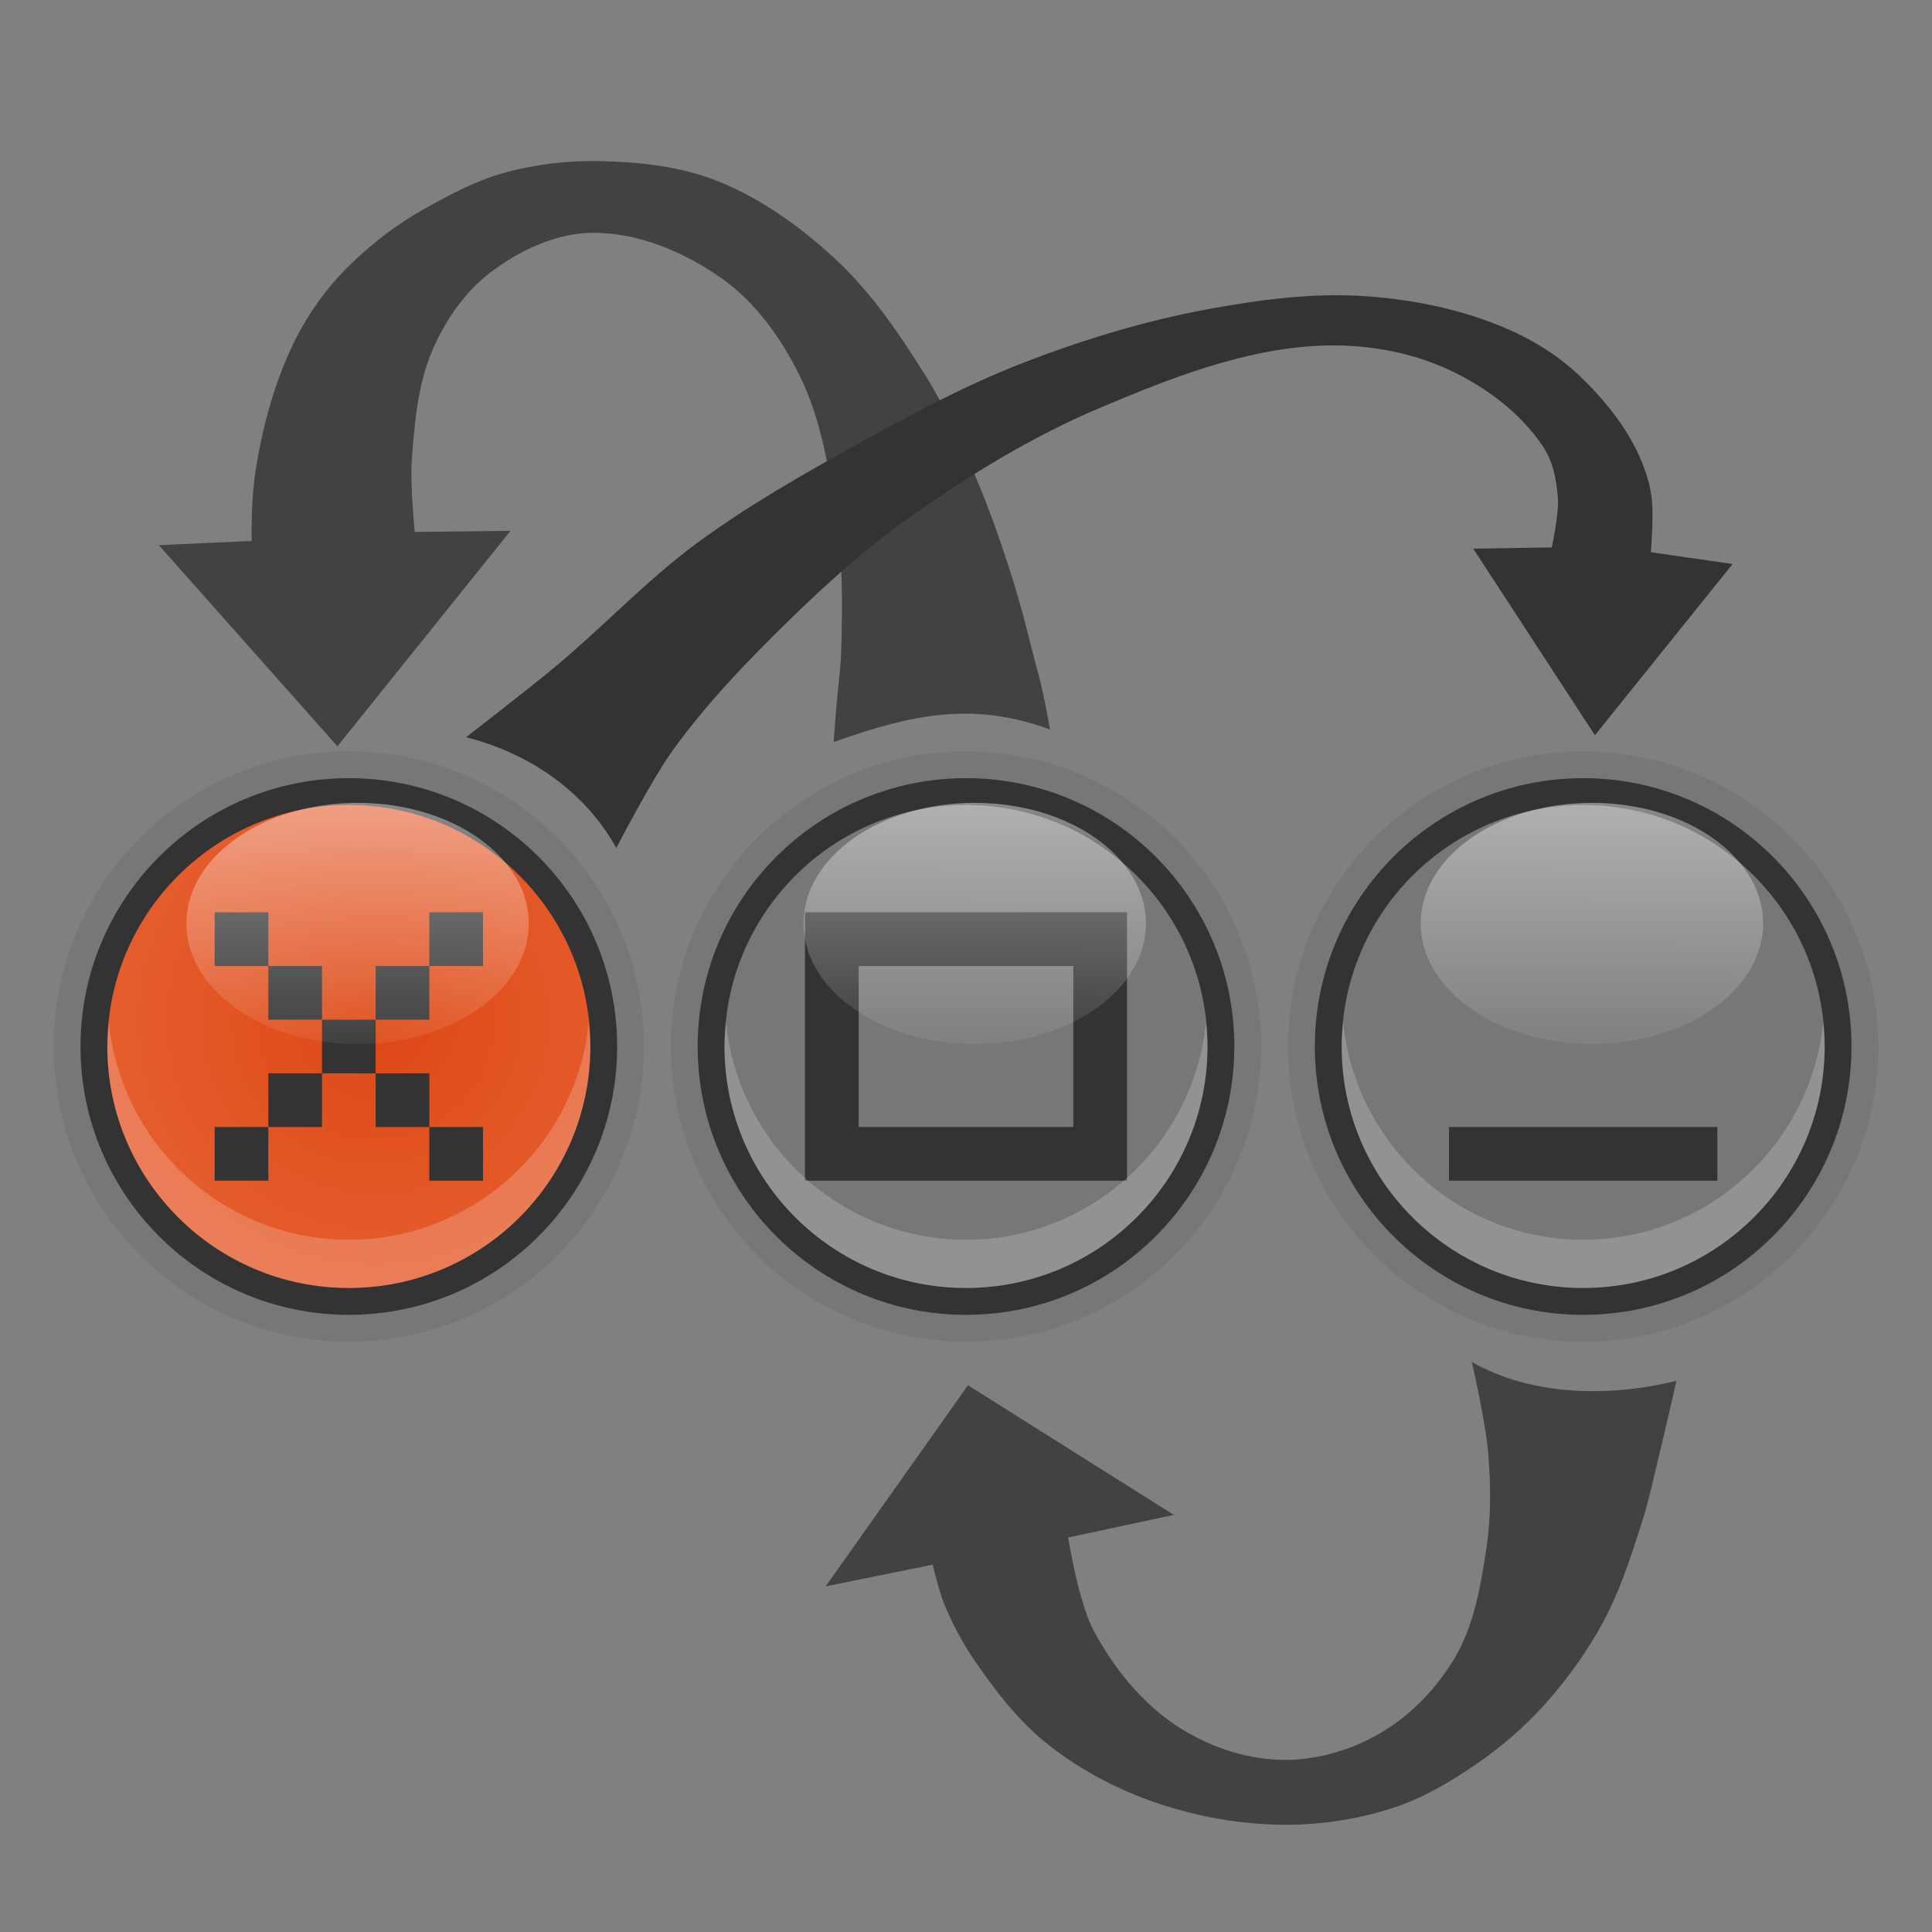<?xml version="1.0" encoding="UTF-8" standalone="no"?>
<!-- Created with Inkscape (http://www.inkscape.org/) -->

<svg
   xmlns:dc="http://purl.org/dc/elements/1.1/"
   xmlns:cc="http://creativecommons.org/ns#"
   xmlns:rdf="http://www.w3.org/1999/02/22-rdf-syntax-ns#"
   xmlns:svg="http://www.w3.org/2000/svg"
   xmlns="http://www.w3.org/2000/svg"
   xmlns:xlink="http://www.w3.org/1999/xlink"
   xmlns:sodipodi="http://sodipodi.sourceforge.net/DTD/sodipodi-0.dtd"
   xmlns:inkscape="http://www.inkscape.org/namespaces/inkscape"
   width="36"
   height="36"
   id="svg2985"
   version="1.1"
   inkscape:version="0.48.4 r9939"
   sodipodi:docname="appearance-settings-window-controls-dark_36.svg">
  <rect width="100%" height="100%" fill="#808080" stroke="none"/>
  <defs
     id="defs2987">
    <linearGradient
       id="linearGradient3765">
      <stop
         style="stop-color:#dd4814;stop-opacity:1;"
         offset="0"
         id="stop3767" />
      <stop
         style="stop-color:#e96638;stop-opacity:1;"
         offset="1"
         id="stop3769" />
    </linearGradient>
    <radialGradient
       inkscape:collect="always"
       xlink:href="#linearGradient3765"
       id="radialGradient3771"
       cx="6.942"
       cy="46.951"
       fx="6.942"
       fy="46.951"
       r="4.5"
       gradientUnits="userSpaceOnUse"
       gradientTransform="matrix(1.556,-7.1625803e-7,6.6706172e-7,1.556,-3.798,-26.035)" />
    <linearGradient
       y2="1010.464"
       x2="492.76"
       y1="1003.491"
       x1="492.76"
       gradientUnits="userSpaceOnUse"
       id="linearGradient5575"
       xlink:href="#linearGradient4241"
       inkscape:collect="always" />
    <linearGradient
       inkscape:collect="always"
       id="linearGradient4241">
      <stop
         style="stop-color:#ffffff;stop-opacity:1;"
         offset="0"
         id="stop4243" />
      <stop
         style="stop-color:#ffffff;stop-opacity:0;"
         offset="1"
         id="stop4245" />
    </linearGradient>
    <linearGradient
       inkscape:collect="always"
       xlink:href="#linearGradient4241"
       id="linearGradient3819"
       gradientUnits="userSpaceOnUse"
       x1="492.784"
       y1="1002.027"
       x2="492.76"
       y2="1010.464" />
    <linearGradient
       inkscape:collect="always"
       xlink:href="#linearGradient4241"
       id="linearGradient3828"
       gradientUnits="userSpaceOnUse"
       x1="492.784"
       y1="1002.027"
       x2="492.76"
       y2="1010.464" />
    <linearGradient
       inkscape:collect="always"
       xlink:href="#linearGradient4241"
       id="linearGradient3836"
       gradientUnits="userSpaceOnUse"
       x1="492.784"
       y1="1002.027"
       x2="492.76"
       y2="1010.464" />
  </defs>
  <sodipodi:namedview
     id="base"
     pagecolor="#777777"
     bordercolor="#666666"
     borderopacity="1.0"
     inkscape:pageopacity="0.46666667"
     inkscape:pageshadow="2"
     inkscape:zoom="16"
     inkscape:cx="18.07689"
     inkscape:cy="19.879497"
     inkscape:current-layer="layer1"
     showgrid="false"
     inkscape:document-units="px"
     inkscape:grid-bbox="true"
     inkscape:window-width="1366"
     inkscape:window-height="709"
     inkscape:window-x="0"
     inkscape:window-y="27"
     inkscape:window-maximized="1">
    <inkscape:grid
       type="xygrid"
       id="grid2982"
       empspacing="5"
       visible="true"
       enabled="true"
       snapvisiblegridlinesonly="true" />
  </sodipodi:namedview>
  <g
     id="layer1"
     inkscape:label="Layer 1"
     inkscape:groupmode="layer"
     transform="translate(0,-28)">
    <g
       id="g3808"
       transform="translate(37.363,2.24)">
      <path
         transform="matrix(1.375,0,0,2.2,3.137,6.76)"
         d="m -4,17.5 c 0,1.381 -1.791,2.5 -4,2.5 -2.209,0 -4,-1.119 -4,-2.5 0,-1.381 1.791,-2.5 4,-2.5 2.209,0 4,1.119 4,2.5 z"
         sodipodi:ry="2.5"
         sodipodi:rx="4"
         sodipodi:cy="17.5"
         sodipodi:cx="-8"
         id="path3810"
         style="fill:#777777;fill-opacity:1;stroke:none"
         sodipodi:type="arc" />
      <path
         sodipodi:type="arc"
         style="fill:#333333;fill-opacity:1;stroke:none"
         id="path3813"
         sodipodi:cx="-8"
         sodipodi:cy="17.5"
         sodipodi:rx="4"
         sodipodi:ry="2.5"
         d="m -4,17.5 c 0,1.381 -1.791,2.5 -4,2.5 -2.209,0 -4,-1.119 -4,-2.5 0,-1.381 1.791,-2.5 4,-2.5 2.209,0 4,1.119 4,2.5 z"
         transform="matrix(1.25,0,0,2,2.137,10.26)" />
    </g>
    <g
       transform="translate(25.863,2.24)"
       id="g3802">
      <path
         sodipodi:type="arc"
         style="fill:#777777;fill-opacity:1;stroke:none"
         id="path3804"
         sodipodi:cx="-8"
         sodipodi:cy="17.5"
         sodipodi:rx="4"
         sodipodi:ry="2.5"
         d="m -4,17.5 c 0,1.381 -1.791,2.5 -4,2.5 -2.209,0 -4,-1.119 -4,-2.5 0,-1.381 1.791,-2.5 4,-2.5 2.209,0 4,1.119 4,2.5 z"
         transform="matrix(1.375,0,0,2.2,3.137,6.76)" />
      <path
         transform="matrix(1.25,0,0,2,2.137,10.26)"
         d="m -4,17.5 c 0,1.381 -1.791,2.5 -4,2.5 -2.209,0 -4,-1.119 -4,-2.5 0,-1.381 1.791,-2.5 4,-2.5 2.209,0 4,1.119 4,2.5 z"
         sodipodi:ry="2.5"
         sodipodi:rx="4"
         sodipodi:cy="17.5"
         sodipodi:cx="-8"
         id="path3806"
         style="fill:#333333;fill-opacity:1;stroke:none"
         sodipodi:type="arc" />
    </g>
    <g
       id="g3775"
       transform="translate(14.363,2.24)">
      <path
         transform="matrix(1.375,0,0,2.2,3.137,6.76)"
         d="m -4,17.5 c 0,1.381 -1.791,2.5 -4,2.5 -2.209,0 -4,-1.119 -4,-2.5 0,-1.381 1.791,-2.5 4,-2.5 2.209,0 4,1.119 4,2.5 z"
         sodipodi:ry="2.5"
         sodipodi:rx="4"
         sodipodi:cy="17.5"
         sodipodi:cx="-8"
         id="path2991"
         style="fill:#777777;fill-opacity:1;stroke:none"
         sodipodi:type="arc" />
      <path
         sodipodi:type="arc"
         style="fill:#333333;fill-opacity:1;stroke:none"
         id="path3773"
         sodipodi:cx="-8"
         sodipodi:cy="17.5"
         sodipodi:rx="4"
         sodipodi:ry="2.5"
         d="m -4,17.5 c 0,1.381 -1.791,2.5 -4,2.5 -2.209,0 -4,-1.119 -4,-2.5 0,-1.381 1.791,-2.5 4,-2.5 2.209,0 4,1.119 4,2.5 z"
         transform="matrix(1.25,0,0,2,2.137,10.26)" />
    </g>
    <path
       style="fill:#777777;fill-opacity:1;stroke:none"
       d="M 29.5,43 C 27.015,43 25,45.015 25,47.5 25,49.985 27.015,52 29.5,52 31.985,52 34,49.985 34,47.5 34,45.015 31.985,43 29.5,43 z m -2.5,6 5,0 0,1 -5,0 z"
       id="path3829"
       inkscape:connector-curvature="0"
       sodipodi:nodetypes="sssssccccc" />
    <path
       style="fill:#777777;fill-opacity:1;stroke:none"
       d="m 18,43 c -2.485,0 -4.5,2.015 -4.5,4.5 0,2.485 2.015,4.5 4.5,4.5 2.485,0 4.5,-2.015 4.5,-4.5 C 22.5,45.015 20.485,43 18,43 z m -3,2 c 1.875,0 4.125,0 6,0 l 0,5 -6,0 z m 1,1 0,3 4,0 0,-3 z"
       id="path3827"
       inkscape:connector-curvature="0"
       sodipodi:nodetypes="ssssscccccccccc" />
    <path
       inkscape:connector-curvature="0"
       style="fill:url(#radialGradient3771);fill-opacity:1;stroke:none"
       d="M 6.5,43 C 4.015,43 2,45.015 2,47.5 2,49.985 4.015,52 6.5,52 8.985,52 11,49.985 11,47.5 11,45.015 8.985,43 6.5,43 z m -2.5,2 1,0 0,1 1,0 0,1 1,0 0,-1 1,0 0,-1 1,0 0,1 -1,0 0,1 -1,0 0,1 1,0 0,1 1,0 0,1 -1,0 0,-1 -1,0 0,-1 -1,0 0,1 -1,0 0,1 -1,0 0,-1 1,0 0,-1 1,0 0,-1 -1,0 0,-1 -1,0 z"
       id="path3825"
       sodipodi:nodetypes="sssssccccccccccccccccccccccccccccccccccccc" />
    <path
       style="opacity:0.8;fill:#333333;fill-opacity:1;stroke:none"
       d="m 19.567,41.593 c -1.386,-0.502 -2.467,-0.324 -4.033,0.234 0.087,-1.247 0.133,-1.242 0.146,-1.866 0.015,-0.735 0.022,-1.476 -0.083,-2.204 -0.136,-0.945 -0.28,-1.923 -0.706,-2.777 -0.342,-0.686 -0.814,-1.35 -1.441,-1.792 -0.704,-0.496 -1.579,-0.867 -2.44,-0.849 -0.671,0.014 -1.339,0.332 -1.873,0.739 -0.47,0.357 -0.826,0.874 -1.065,1.414 -0.288,0.651 -0.348,1.388 -0.4,2.098 -0.032,0.44 0.057,1.322 0.057,1.322 l 1.783,-0.02 -3.225,4.014 -3.327,-3.748 1.729,-0.078 c -0.004,-0.787 0.035,-1.153 0.145,-1.717 0.122,-0.624 0.305,-1.241 0.566,-1.82 0.179,-0.396 0.408,-0.773 0.677,-1.115 0.266,-0.339 0.583,-0.639 0.915,-0.912 0.3,-0.247 0.627,-0.464 0.967,-0.653 0.454,-0.253 0.923,-0.499 1.424,-0.639 0.581,-0.162 1.193,-0.235 1.796,-0.222 0.734,0.016 1.488,0.096 2.171,0.364 0.823,0.324 1.567,0.86 2.216,1.461 0.673,0.625 1.198,1.402 1.685,2.181 0.362,0.578 0.64,1.206 0.909,1.833 0.253,0.587 0.466,1.191 0.661,1.799 0.17,0.528 0.309,1.065 0.443,1.602 0.112,0.448 0.11,0.322 0.303,1.351 z"
       id="path3812"
       inkscape:connector-curvature="0"
       sodipodi:nodetypes="ccaaaaaaaacccccaaaaaaaaaaaaac" />
    <path
       style="fill:#333333;fill-opacity:1;stroke:none"
       d="m 8.686,41.737 c 1.305,0.333 2.273,1.112 2.798,2.065 0,0 0.653,-1.27 1.07,-1.846 0.612,-0.845 1.34,-1.604 2.085,-2.334 0.722,-0.708 1.477,-1.392 2.302,-1.977 1.113,-0.788 2.289,-1.51 3.545,-2.041 1.307,-0.552 2.678,-1.096 4.096,-1.162 0.818,-0.038 1.673,0.103 2.416,0.448 0.69,0.32 1.346,0.811 1.764,1.446 0.176,0.268 0.24,0.605 0.266,0.924 0.025,0.315 -0.113,0.94 -0.113,0.94 l -1.463,0.024 2.267,3.476 2.565,-3.19 -1.521,-0.22 c 0.049,-0.814 0.053,-1.064 -0.121,-1.554 -0.233,-0.654 -0.688,-1.229 -1.187,-1.712 -0.406,-0.393 -0.903,-0.699 -1.423,-0.919 -0.806,-0.34 -1.686,-0.521 -2.559,-0.584 -0.983,-0.071 -1.978,0.059 -2.948,0.237 -1.183,0.217 -2.344,0.57 -3.465,1.005 -1.078,0.417 -2.1,0.97 -3.112,1.53 -1.017,0.562 -2.032,1.142 -2.968,1.832 -0.937,0.691 -1.735,1.552 -2.63,2.295 -0.544,0.452 -1.665,1.316 -1.665,1.316 z"
       id="path2986"
       inkscape:connector-curvature="0"
       sodipodi:nodetypes="ccaaaaaaaacccccaaaaaaaaacc" />
    <path
       sodipodi:nodetypes="ccaaaaaaacccccaaaaaaaaaaac"
       inkscape:connector-curvature="0"
       id="path3756"
       d="m 31.237,53.73 c -1.258,0.309 -2.697,0.283 -3.812,-0.352 0,0 0.263,1.14 0.308,1.722 0.046,0.58 0.051,1.171 -0.035,1.746 -0.105,0.696 -0.226,1.422 -0.581,2.029 -0.338,0.578 -0.832,1.093 -1.411,1.428 -0.555,0.321 -1.219,0.51 -1.86,0.489 -0.68,-0.022 -1.372,-0.267 -1.938,-0.645 -0.649,-0.434 -1.166,-1.081 -1.533,-1.77 -0.281,-0.527 -0.471,-1.728 -0.471,-1.728 l 1.968,-0.421 -3.835,-2.416 -2.652,3.748 1.994,-0.405 c 0,0 0.118,0.497 0.215,0.733 0.155,0.377 0.349,0.74 0.58,1.075 0.375,0.543 0.785,1.079 1.297,1.496 0.567,0.463 1.227,0.825 1.914,1.077 0.77,0.282 1.597,0.445 2.417,0.464 0.726,0.017 1.466,-0.088 2.156,-0.313 0.554,-0.18 1.065,-0.483 1.546,-0.812 0.459,-0.313 0.885,-0.681 1.258,-1.092 0.429,-0.472 0.806,-0.997 1.11,-1.558 0.309,-0.571 0.51,-1.196 0.709,-1.814 0.154,-0.478 0.254,-0.972 0.373,-1.46 0.099,-0.405 0.186,-0.79 0.283,-1.219 z"
       style="opacity:0.8;fill:#333333;fill-opacity:1;stroke:none" />
    <g
       id="g3815"
       transform="translate(11.5,3e-6)">
      <path
         inkscape:connector-curvature="0"
         id="path5113"
         d="m 2.028,47.056 c -0.014,0.142 -0.028,0.303 -0.028,0.449 0,2.482 2.015,4.494 4.5,4.494 2.485,0 4.5,-2.012 4.5,-4.494 0,-0.146 -0.014,-0.307 -0.028,-0.449 -0.23,2.266 -2.142,4.045 -4.472,4.045 -2.33,0 -4.241,-1.779 -4.472,-4.045 z"
         style="opacity:0.2;color:#000000;fill:#ffffff;fill-opacity:1;fill-rule:nonzero;stroke:none;stroke-width:2;marker:none;visibility:visible;display:inline;overflow:visible;enable-background:accumulate" />
      <path
         transform="matrix(0.638,0,0,0.749,-307.233,-708.558)"
         d="m 497,1006.362 c 0,1.657 -2.239,3 -5,3 -2.761,0 -5,-1.343 -5,-3 0,-1.657 2.239,-3 5,-3 2.761,0 5,1.343 5,3 z"
         sodipodi:ry="3"
         sodipodi:rx="5"
         sodipodi:cy="1006.3622"
         sodipodi:cx="492"
         id="path5118"
         style="opacity:0.5;color:#000000;fill:url(#linearGradient3819);fill-opacity:1;fill-rule:nonzero;stroke:none;stroke-width:2;marker:none;visibility:visible;display:inline;overflow:visible;enable-background:accumulate"
         sodipodi:type="arc" />
    </g>
    <g
       transform="translate(23,3e-6)"
       id="g3821">
      <path
         style="opacity:0.2;color:#000000;fill:#ffffff;fill-opacity:1;fill-rule:nonzero;stroke:none;stroke-width:2;marker:none;visibility:visible;display:inline;overflow:visible;enable-background:accumulate"
         d="m 2.028,47.056 c -0.014,0.142 -0.028,0.303 -0.028,0.449 0,2.482 2.015,4.494 4.5,4.494 2.485,0 4.5,-2.012 4.5,-4.494 0,-0.146 -0.014,-0.307 -0.028,-0.449 -0.23,2.266 -2.142,4.045 -4.472,4.045 -2.33,0 -4.241,-1.779 -4.472,-4.045 z"
         id="path3823"
         inkscape:connector-curvature="0" />
      <path
         sodipodi:type="arc"
         style="opacity:0.5;color:#000000;fill:url(#linearGradient3828);fill-opacity:1;fill-rule:nonzero;stroke:none;stroke-width:2;marker:none;visibility:visible;display:inline;overflow:visible;enable-background:accumulate"
         id="path3826"
         sodipodi:cx="492"
         sodipodi:cy="1006.3622"
         sodipodi:rx="5"
         sodipodi:ry="3"
         d="m 497,1006.362 c 0,1.657 -2.239,3 -5,3 -2.761,0 -5,-1.343 -5,-3 0,-1.657 2.239,-3 5,-3 2.761,0 5,1.343 5,3 z"
         transform="matrix(0.638,0,0,0.749,-307.233,-708.558)" />
    </g>
    <g
       id="g3830"
       transform="translate(-5e-6,3e-6)">
      <path
         inkscape:connector-curvature="0"
         id="path3832"
         d="m 2.028,47.056 c -0.014,0.142 -0.028,0.303 -0.028,0.449 0,2.482 2.015,4.494 4.5,4.494 2.485,0 4.5,-2.012 4.5,-4.494 0,-0.146 -0.014,-0.307 -0.028,-0.449 -0.23,2.266 -2.142,4.045 -4.472,4.045 -2.33,0 -4.241,-1.779 -4.472,-4.045 z"
         style="opacity:0.2;color:#000000;fill:#ffffff;fill-opacity:1;fill-rule:nonzero;stroke:none;stroke-width:2;marker:none;visibility:visible;display:inline;overflow:visible;enable-background:accumulate" />
      <path
         transform="matrix(0.638,0,0,0.749,-307.233,-708.558)"
         d="m 497,1006.362 c 0,1.657 -2.239,3 -5,3 -2.761,0 -5,-1.343 -5,-3 0,-1.657 2.239,-3 5,-3 2.761,0 5,1.343 5,3 z"
         sodipodi:ry="3"
         sodipodi:rx="5"
         sodipodi:cy="1006.3622"
         sodipodi:cx="492"
         id="path3834"
         style="opacity:0.5;color:#000000;fill:url(#linearGradient3836);fill-opacity:1;fill-rule:nonzero;stroke:none;stroke-width:2;marker:none;visibility:visible;display:inline;overflow:visible;enable-background:accumulate"
         sodipodi:type="arc" />
    </g>
  </g>
</svg>
